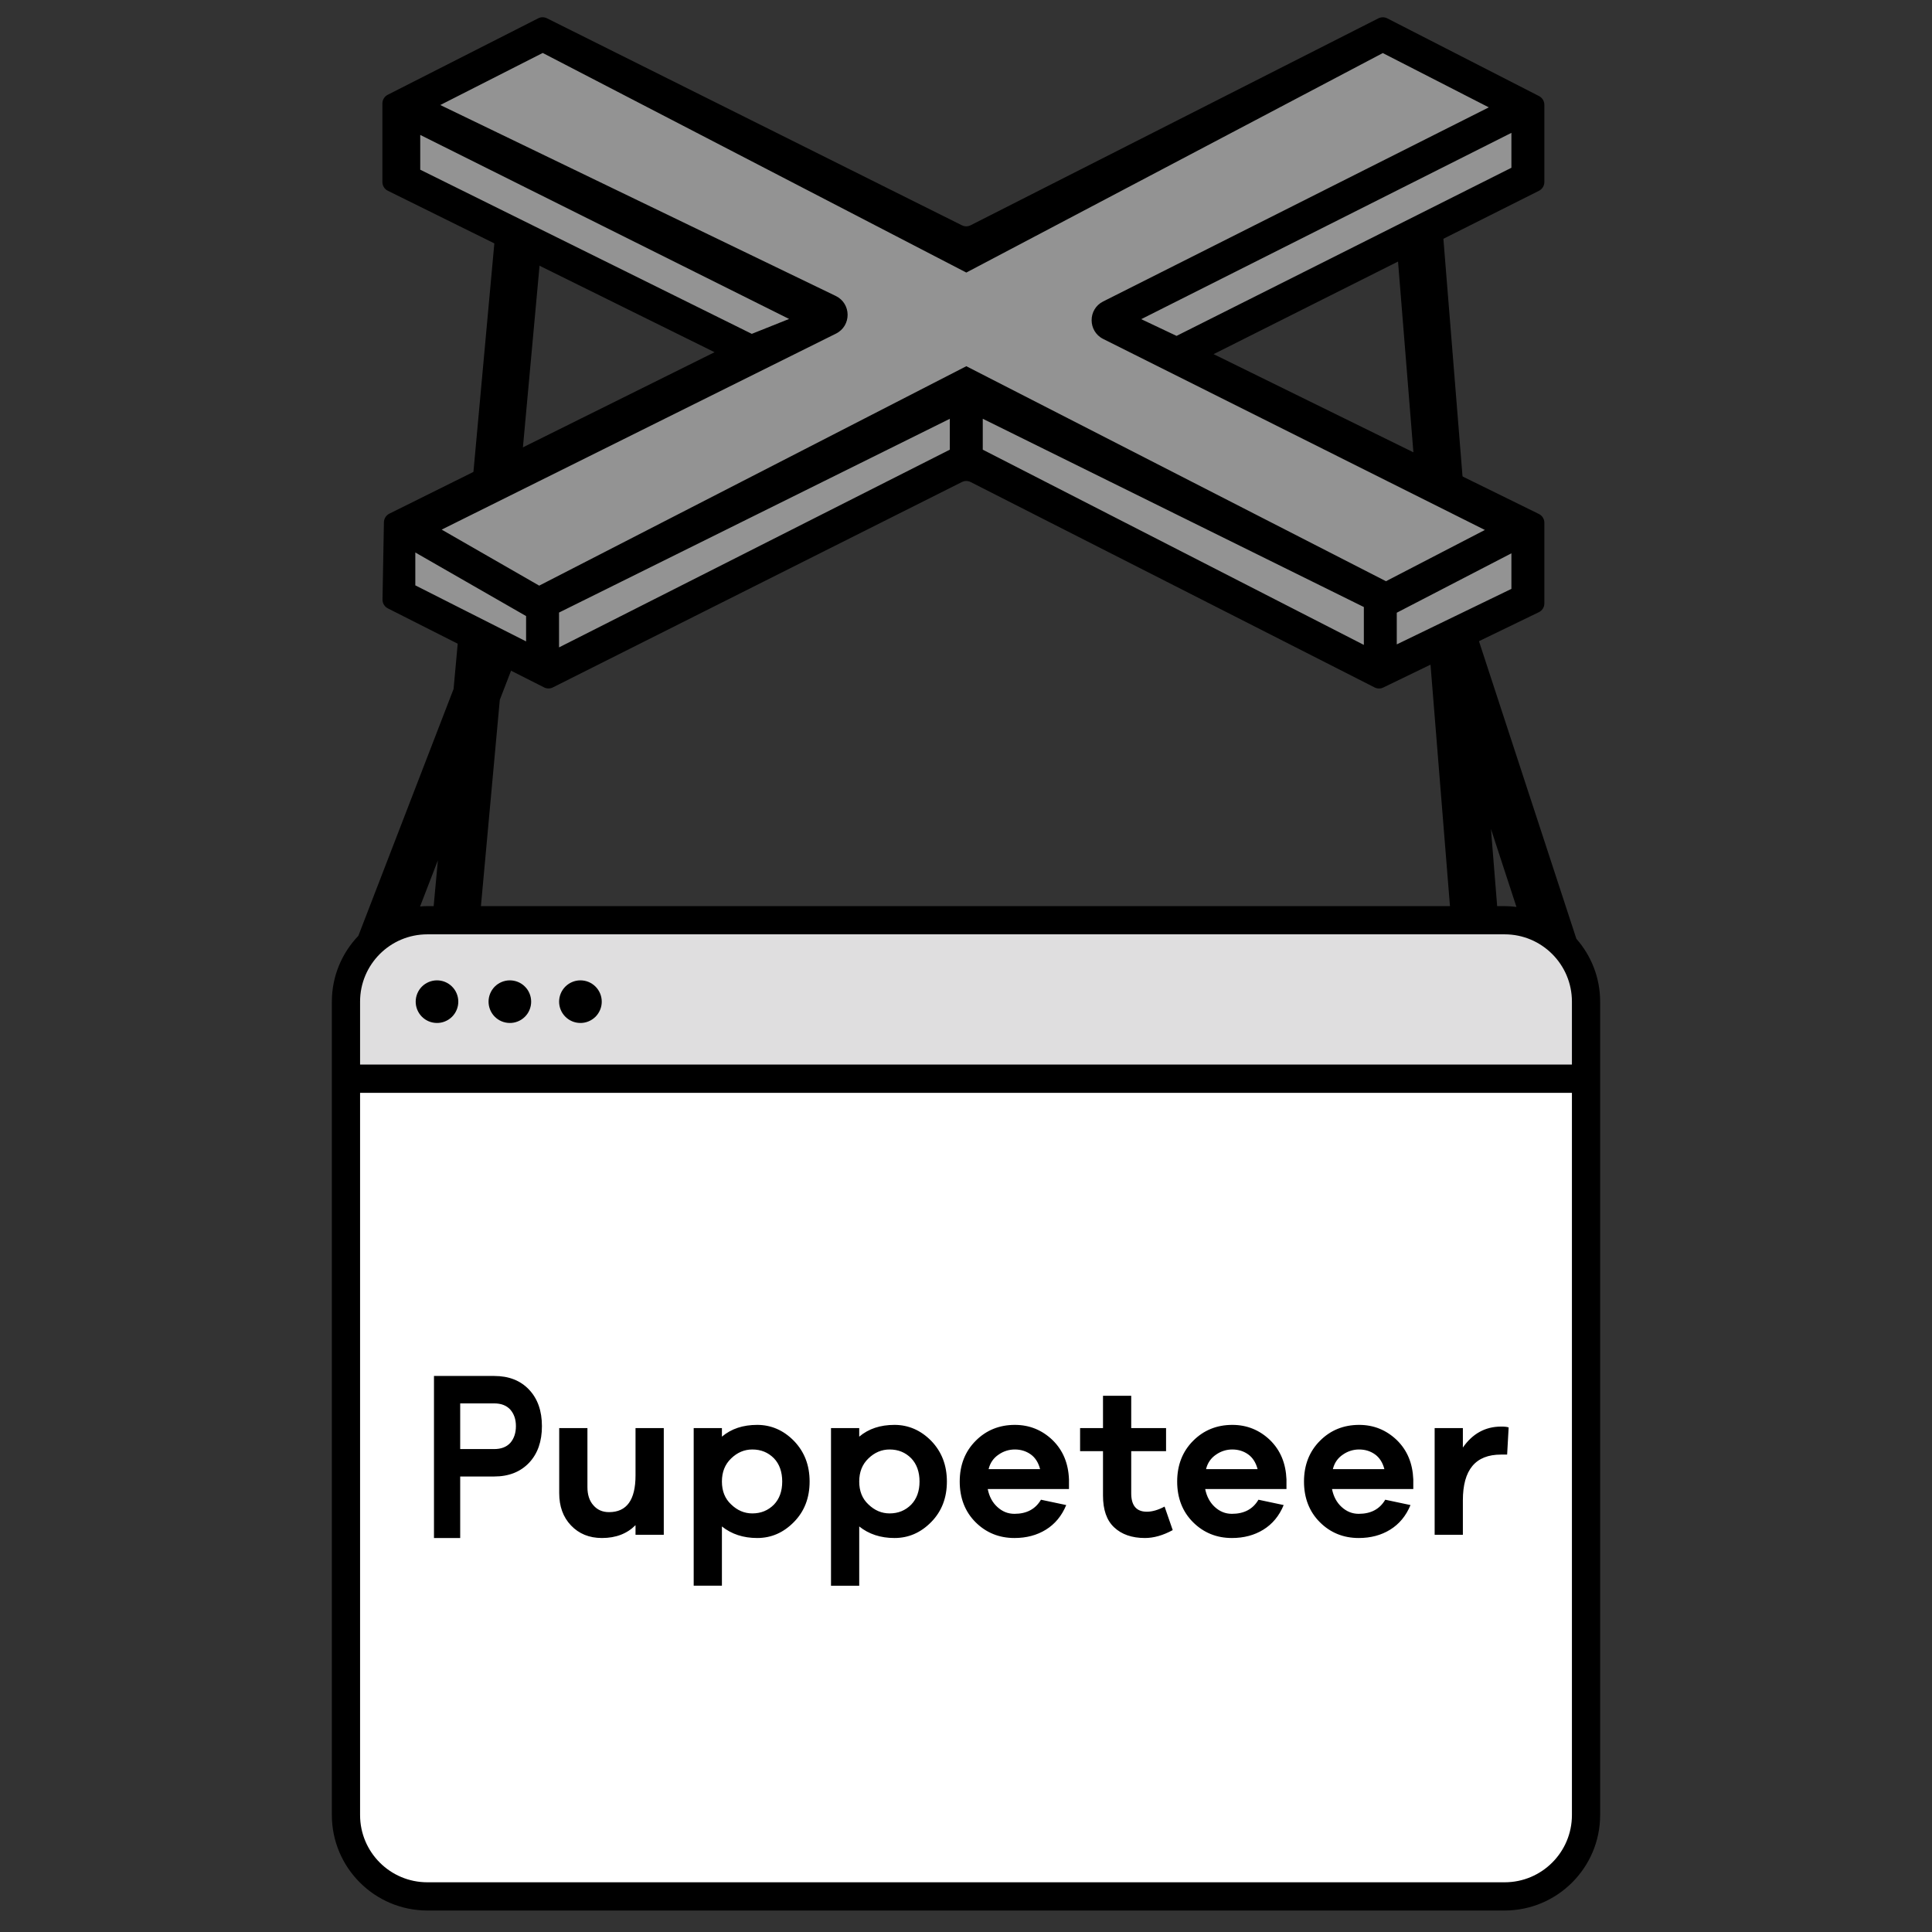 <svg width="56" height="56" viewBox="0 0 56 56" fill="none" xmlns="http://www.w3.org/2000/svg">
    <rect x="0" y="0" width="56" height="56" fill="#333333" stroke="none"/>
    <g clip-path="url(#clip0_457_903)">
        <path
            d="M46.011 31.266H9.934V29.232C9.934 27.865 11.042 26.757 12.409 26.757H43.536C44.903 26.757 46.011 27.865 46.011 29.232V31.266Z"
            fill="#DFDEDF"></path>
        <path
            d="M43.498 54.861H12.447C11.059 54.861 9.933 53.736 9.933 52.348V31.266H46.011V52.348C46.011 53.736 44.886 54.861 43.497 54.861"
            fill="white"></path>
        <path
            d="M45.563 30.857V29.033C45.563 27.956 44.69 27.082 43.613 27.082H12.387C11.31 27.082 10.437 27.956 10.437 29.033V30.857H45.563ZM45.563 52.609V31.676H10.437V52.609C10.437 53.686 11.31 54.559 12.387 54.559H43.613C44.69 54.559 45.563 53.686 45.563 52.609ZM12.57 26.264L12.692 24.938L12.176 26.275C12.246 26.27 12.316 26.264 12.387 26.264H12.57ZM43.216 24.028L43.396 26.264H43.613C43.729 26.264 43.843 26.274 43.955 26.288L43.216 24.028ZM45.692 27.211C46.12 27.699 46.381 28.335 46.381 29.033V52.609C46.381 54.135 45.139 55.377 43.613 55.377H12.387C10.861 55.377 9.619 54.136 9.619 52.609V29.033C9.619 28.293 9.912 27.622 10.387 27.125L13.147 19.971L14.35 6.823L15.708 6.947L14.624 18.794L15.006 18.941L14.487 20.285L13.94 26.264H42.028L40.469 6.915L41.828 6.805L42.747 18.217L42.748 18.217L45.692 27.211ZM12.657 28.416C12.739 28.415 12.82 28.43 12.896 28.46C12.972 28.491 13.042 28.536 13.1 28.594C13.158 28.651 13.205 28.72 13.236 28.795C13.268 28.871 13.284 28.952 13.284 29.034C13.284 29.116 13.268 29.197 13.236 29.272C13.205 29.348 13.158 29.416 13.1 29.474C13.042 29.531 12.972 29.577 12.896 29.607C12.82 29.638 12.739 29.653 12.657 29.651C12.495 29.649 12.34 29.583 12.226 29.467C12.113 29.352 12.049 29.196 12.049 29.034C12.049 28.872 12.113 28.716 12.226 28.6C12.34 28.485 12.495 28.419 12.657 28.416ZM14.769 28.416C14.851 28.415 14.932 28.43 15.008 28.46C15.085 28.491 15.154 28.536 15.212 28.594C15.271 28.651 15.317 28.72 15.348 28.795C15.38 28.871 15.396 28.952 15.396 29.034C15.396 29.116 15.38 29.197 15.348 29.272C15.317 29.348 15.271 29.416 15.212 29.474C15.154 29.531 15.085 29.577 15.008 29.607C14.932 29.638 14.851 29.653 14.769 29.651C14.607 29.649 14.452 29.583 14.338 29.467C14.225 29.352 14.161 29.196 14.161 29.034C14.161 28.872 14.225 28.716 14.338 28.6C14.452 28.485 14.607 28.419 14.769 28.416ZM16.815 28.416C16.897 28.415 16.978 28.43 17.054 28.46C17.13 28.491 17.199 28.536 17.258 28.594C17.316 28.651 17.362 28.72 17.394 28.795C17.426 28.871 17.442 28.952 17.442 29.034C17.442 29.116 17.426 29.197 17.394 29.272C17.362 29.348 17.316 29.416 17.258 29.474C17.199 29.531 17.13 29.577 17.054 29.607C16.978 29.638 16.897 29.653 16.815 29.651C16.652 29.649 16.498 29.583 16.384 29.467C16.27 29.352 16.206 29.196 16.206 29.034C16.206 28.872 16.27 28.716 16.384 28.6C16.498 28.485 16.652 28.419 16.815 28.416Z"
            fill="black"></path>
        <path
            d="M14.792 41.822C14.898 41.699 14.954 41.537 14.954 41.337C14.954 41.136 14.898 40.982 14.792 40.859C14.68 40.736 14.523 40.678 14.322 40.678H13.339V42.002H14.322C14.523 42.002 14.68 41.944 14.792 41.822ZM14.322 39.883C14.747 39.883 15.082 40.013 15.333 40.277C15.585 40.542 15.708 40.897 15.708 41.337C15.708 41.783 15.585 42.132 15.339 42.396C15.088 42.661 14.753 42.797 14.322 42.797H13.339V44.58H12.579V39.883H14.322ZM18.421 42.764V41.394H19.24V44.487H18.421V44.208C18.173 44.456 17.851 44.58 17.448 44.58C17.076 44.58 16.779 44.456 16.549 44.214C16.32 43.972 16.209 43.662 16.209 43.278V41.394H17.027V43.105C17.027 43.321 17.082 43.501 17.2 43.632C17.312 43.762 17.461 43.83 17.653 43.83C18.167 43.83 18.421 43.476 18.421 42.764ZM22.432 43.613C22.593 43.445 22.673 43.222 22.673 42.943C22.673 42.664 22.593 42.435 22.432 42.268C22.264 42.1 22.06 42.014 21.806 42.014C21.576 42.014 21.372 42.1 21.192 42.274C21.012 42.447 20.925 42.67 20.925 42.943C20.925 43.216 21.012 43.439 21.192 43.606C21.372 43.78 21.576 43.867 21.806 43.867C22.06 43.867 22.264 43.78 22.432 43.613ZM21.948 41.301C22.351 41.301 22.711 41.456 23.014 41.766C23.318 42.082 23.467 42.472 23.467 42.943C23.467 43.414 23.318 43.805 23.014 44.115C22.71 44.425 22.357 44.58 21.948 44.58C21.545 44.58 21.204 44.468 20.925 44.245V45.962H20.107V41.394H20.925V41.642C21.198 41.412 21.539 41.301 21.948 41.301ZM26.411 43.613C26.572 43.445 26.653 43.222 26.653 42.943C26.653 42.664 26.572 42.435 26.411 42.268C26.244 42.1 26.039 42.014 25.785 42.014C25.556 42.014 25.351 42.1 25.171 42.274C24.991 42.447 24.905 42.67 24.905 42.943C24.905 43.216 24.991 43.439 25.171 43.606C25.351 43.78 25.556 43.867 25.785 43.867C26.039 43.867 26.244 43.78 26.411 43.613ZM25.927 41.301C26.33 41.301 26.69 41.456 26.994 41.766C27.297 42.082 27.446 42.472 27.446 42.943C27.446 43.414 27.297 43.805 26.994 44.115C26.69 44.425 26.337 44.58 25.927 44.58C25.525 44.58 25.183 44.468 24.905 44.245V45.963H24.087V41.394H24.905V41.642C25.177 41.412 25.518 41.301 25.927 41.301ZM28.655 42.584H30.148C30.099 42.392 30.006 42.249 29.876 42.156C29.745 42.063 29.591 42.014 29.417 42.014C29.248 42.013 29.084 42.065 28.946 42.162C28.797 42.261 28.698 42.404 28.655 42.584ZM29.417 41.301C29.839 41.301 30.204 41.45 30.508 41.741C30.812 42.038 30.967 42.416 30.985 42.881V43.16H28.63C28.673 43.377 28.766 43.551 28.909 43.681C29.051 43.811 29.212 43.879 29.405 43.879C29.758 43.879 30.012 43.743 30.173 43.47L30.905 43.625C30.775 43.941 30.576 44.177 30.316 44.338C30.056 44.499 29.752 44.58 29.405 44.58C28.958 44.58 28.58 44.425 28.276 44.121C27.973 43.818 27.818 43.421 27.818 42.944C27.818 42.466 27.973 42.069 28.283 41.76C28.586 41.456 28.965 41.301 29.417 41.301ZM33.242 43.818C33.397 43.818 33.57 43.768 33.756 43.669L33.992 44.351C33.706 44.506 33.44 44.58 33.186 44.58C32.808 44.58 32.51 44.475 32.293 44.27C32.076 44.066 31.971 43.762 31.971 43.346V42.063H31.307V41.394H31.971V40.458H32.789V41.394H33.799V42.063H32.789V43.284C32.789 43.638 32.938 43.818 33.242 43.818ZM34.958 42.584H36.452C36.402 42.392 36.309 42.249 36.179 42.156C36.049 42.063 35.894 42.014 35.72 42.014C35.552 42.013 35.387 42.065 35.249 42.162C35.101 42.261 35.001 42.404 34.958 42.584ZM35.721 41.301C36.142 41.301 36.508 41.45 36.812 41.741C37.115 42.038 37.27 42.416 37.289 42.881V43.16H34.933C34.977 43.377 35.07 43.551 35.212 43.681C35.355 43.811 35.516 43.879 35.708 43.879C36.062 43.879 36.316 43.743 36.477 43.47L37.208 43.625C37.078 43.941 36.88 44.177 36.619 44.338C36.359 44.499 36.055 44.58 35.708 44.58C35.262 44.58 34.884 44.425 34.58 44.121C34.276 43.818 34.121 43.421 34.121 42.944C34.121 42.466 34.276 42.069 34.586 41.76C34.89 41.456 35.268 41.301 35.721 41.301ZM38.634 42.584H40.127C40.078 42.392 39.985 42.249 39.855 42.156C39.725 42.063 39.57 42.014 39.396 42.014C39.227 42.013 39.063 42.065 38.925 42.162C38.776 42.261 38.677 42.404 38.634 42.584ZM39.396 41.301C39.818 41.301 40.183 41.45 40.487 41.741C40.791 42.038 40.946 42.416 40.965 42.881V43.16H38.609C38.652 43.377 38.745 43.551 38.888 43.681C39.031 43.811 39.192 43.879 39.384 43.879C39.737 43.879 39.991 43.743 40.152 43.47L40.884 43.625C40.754 43.941 40.555 44.177 40.295 44.338C40.035 44.499 39.731 44.58 39.384 44.58C38.937 44.58 38.559 44.425 38.256 44.121C37.952 43.818 37.797 43.421 37.797 42.944C37.797 42.466 37.952 42.069 38.262 41.76C38.565 41.456 38.944 41.301 39.396 41.301ZM43.512 41.35C43.605 41.35 43.679 41.356 43.729 41.375L43.685 42.162H43.506C42.768 42.162 42.402 42.603 42.402 43.489V44.487H41.584V41.394H42.402V41.958C42.681 41.555 43.053 41.35 43.512 41.35Z"
            fill="black"></path>
        <path
            d="M39.933 19.547L44.347 17.416V15.285L34.148 10.414L44.347 5.162V3.107L40.085 1.128L28.009 7.141L15.729 1.128L11.771 3.259V5.086L21.361 10.338L11.771 15.209V17.416L15.881 19.547L28.059 13.306L39.933 19.547Z"
            fill="#939393"></path>
        <path
            d="M40.486 18.678V17.76L43.809 16.038V17.069L40.486 18.678ZM12.038 16.014L15.249 17.857V18.591L12.038 16.967V16.014ZM28.486 12.138L39.532 17.595V18.693L28.486 13.034V12.138ZM16.204 17.755L27.531 12.139V13.034L16.204 18.765V17.755ZM24.224 8.578L12.762 3.044L15.731 1.535L28.009 7.9L40.081 1.538L43.154 3.112L31.976 8.738C31.529 8.962 31.53 9.601 31.977 9.825L43.04 15.361L40.173 16.847L28.009 10.615L15.629 16.975L12.802 15.351L24.231 9.67C24.684 9.445 24.68 8.798 24.224 8.578ZM12.181 4.919V3.911L22.872 9.245L21.791 9.677L12.181 4.919ZM34.103 9.736C34.088 9.727 33.079 9.251 33.079 9.251L43.809 3.851V4.863L34.103 9.736ZM35.177 10.265L44.608 5.53C44.655 5.506 44.694 5.47 44.722 5.425C44.749 5.381 44.764 5.329 44.764 5.277V3.037C44.764 2.985 44.749 2.934 44.722 2.889C44.695 2.845 44.656 2.809 44.61 2.785L40.211 0.532C40.171 0.512 40.127 0.501 40.082 0.501C40.038 0.501 39.994 0.511 39.954 0.531L28.135 6.529C28.096 6.549 28.052 6.559 28.008 6.56C27.964 6.56 27.921 6.55 27.881 6.53L15.854 0.53C15.814 0.51 15.771 0.5 15.727 0.5C15.683 0.5 15.639 0.511 15.6 0.531L11.239 2.747C11.192 2.771 11.153 2.807 11.126 2.851C11.098 2.896 11.084 2.947 11.084 2.999V5.276C11.084 5.384 11.145 5.482 11.241 5.529L20.712 10.209L11.285 14.889C11.239 14.912 11.2 14.948 11.172 14.991C11.144 15.035 11.129 15.086 11.128 15.137L11.087 17.376C11.086 17.429 11.1 17.482 11.127 17.527C11.155 17.573 11.195 17.61 11.242 17.634L15.771 19.925C15.81 19.945 15.854 19.955 15.898 19.955C15.942 19.955 15.986 19.945 16.025 19.925L27.881 13.972C27.92 13.952 27.964 13.942 28.008 13.942C28.053 13.942 28.096 13.953 28.136 13.973L39.844 19.926C39.883 19.945 39.925 19.956 39.969 19.956C40.013 19.957 40.056 19.947 40.095 19.928L44.604 17.745C44.652 17.722 44.692 17.686 44.721 17.641C44.749 17.596 44.764 17.544 44.764 17.491V15.151C44.764 15.098 44.749 15.047 44.721 15.002C44.693 14.957 44.653 14.921 44.606 14.898L35.177 10.265Z"
            fill="black"></path>
    </g>
    <defs>
        <clipPath id="clip0_457_903">
            <rect width="55" height="55" fill="white" transform="translate(0.5 0.5)"></rect>
        </clipPath>
    </defs>
</svg>